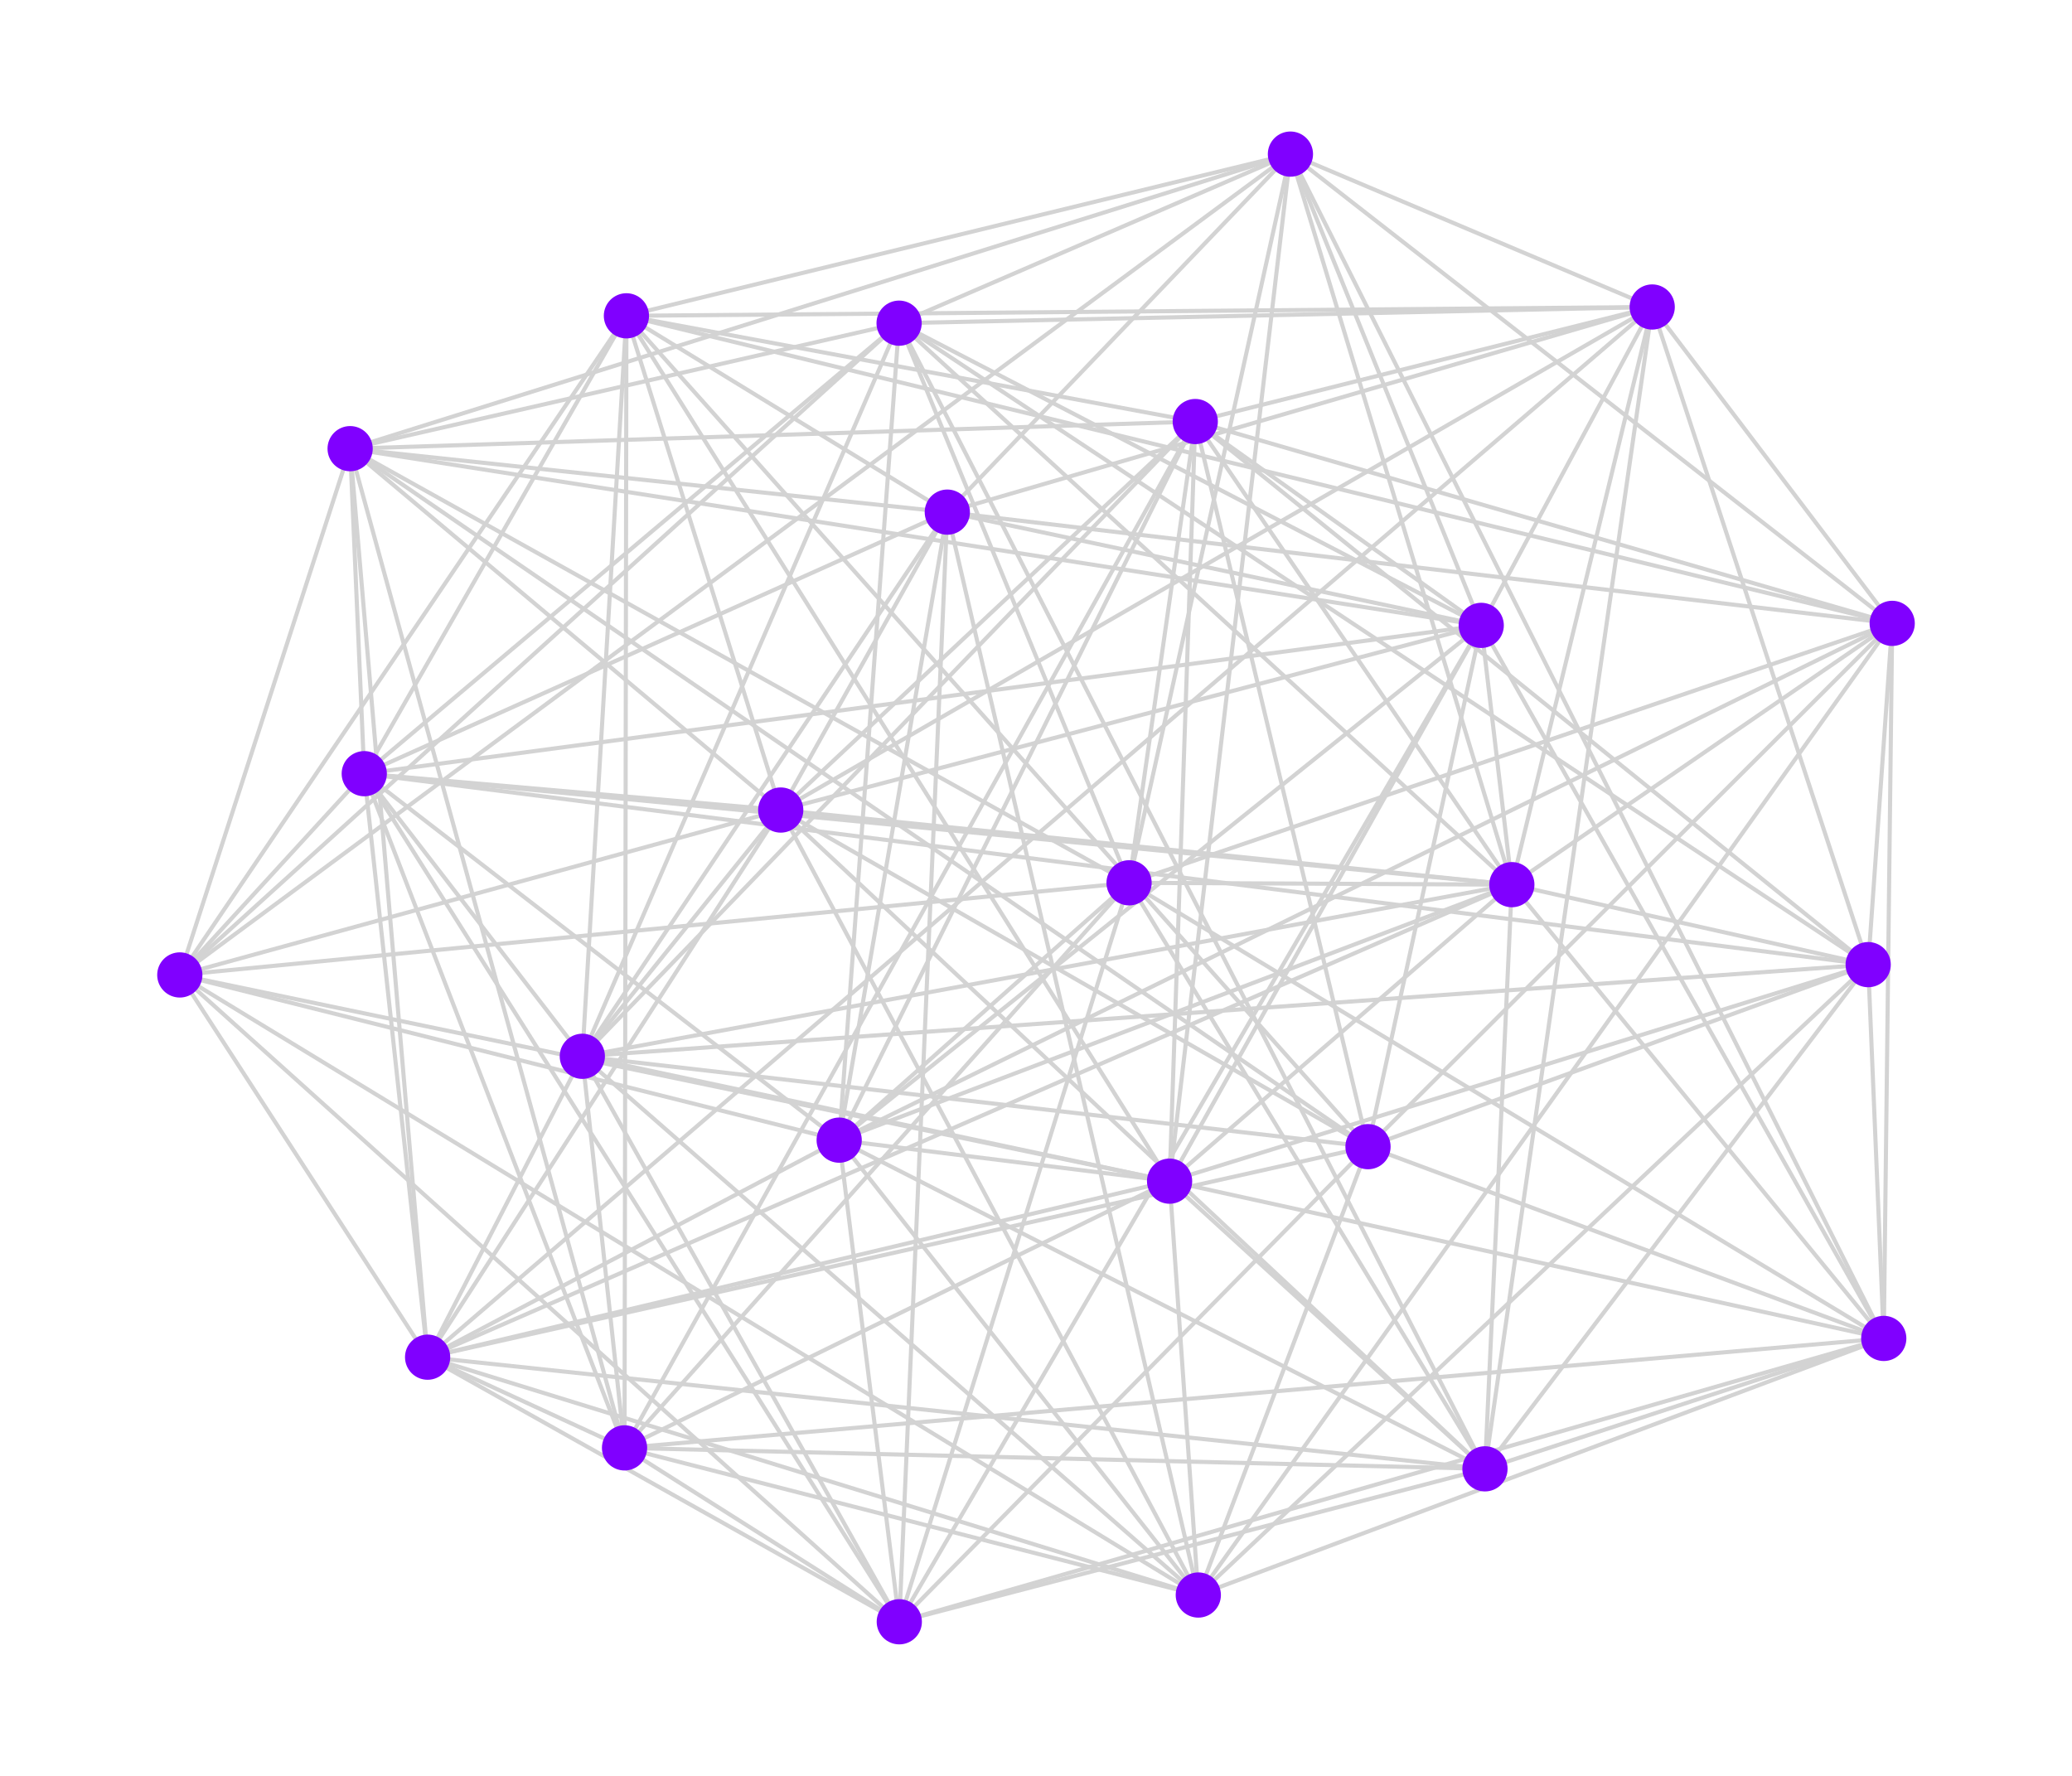 <?xml version="1.0" encoding="utf-8" standalone="no"?>
<!DOCTYPE svg PUBLIC "-//W3C//DTD SVG 1.1//EN"
  "http://www.w3.org/Graphics/SVG/1.1/DTD/svg11.dtd">
<svg xmlns:xlink="http://www.w3.org/1999/xlink" width="504pt" height="432pt" viewBox="0 0 504 432" xmlns="http://www.w3.org/2000/svg" version="1.1">
 <defs>
  <style type="text/css">*{stroke-linejoin: round; stroke-linecap: butt}</style>
 </defs>
 <g id="figure_1">
  <g id="patch_1">
   <path d="M 0 432 
L 504 432 
L 504 0 
L 0 0 
z
" style="fill: #ffffff"/>
  </g>
  <g id="axes_1">
   <g id="LineCollection_1">
    <path d="M 313.888 37.488 
L 360.298 152.131 
" clip-path="url(#p6d2cd8e060)" style="fill: none; stroke: #d3d3d3"/>
    <path d="M 313.888 37.488 
L 367.746 215.201 
" clip-path="url(#p6d2cd8e060)" style="fill: none; stroke: #d3d3d3"/>
    <path d="M 313.888 37.488 
L 284.494 287.327 
" clip-path="url(#p6d2cd8e060)" style="fill: none; stroke: #d3d3d3"/>
    <path d="M 313.888 37.488 
L 458.212 325.585 
" clip-path="url(#p6d2cd8e060)" style="fill: none; stroke: #d3d3d3"/>
    <path d="M 313.888 37.488 
L 230.426 124.581 
" clip-path="url(#p6d2cd8e060)" style="fill: none; stroke: #d3d3d3"/>
    <path d="M 313.888 37.488 
L 401.888 74.68 
" clip-path="url(#p6d2cd8e060)" style="fill: none; stroke: #d3d3d3"/>
    <path d="M 313.888 37.488 
L 152.372 76.826 
" clip-path="url(#p6d2cd8e060)" style="fill: none; stroke: #d3d3d3"/>
    <path d="M 313.888 37.488 
L 460.264 151.64 
" clip-path="url(#p6d2cd8e060)" style="fill: none; stroke: #d3d3d3"/>
    <path d="M 313.888 37.488 
L 85.167 109.141 
" clip-path="url(#p6d2cd8e060)" style="fill: none; stroke: #d3d3d3"/>
    <path d="M 313.888 37.488 
L 218.7 78.616 
" clip-path="url(#p6d2cd8e060)" style="fill: none; stroke: #d3d3d3"/>
    <path d="M 313.888 37.488 
L 43.736 237.165 
" clip-path="url(#p6d2cd8e060)" style="fill: none; stroke: #d3d3d3"/>
    <path d="M 313.888 37.488 
L 274.64 214.752 
" clip-path="url(#p6d2cd8e060)" style="fill: none; stroke: #d3d3d3"/>
    <path d="M 360.298 152.131 
L 230.426 124.581 
" clip-path="url(#p6d2cd8e060)" style="fill: none; stroke: #d3d3d3"/>
    <path d="M 360.298 152.131 
L 401.888 74.68 
" clip-path="url(#p6d2cd8e060)" style="fill: none; stroke: #d3d3d3"/>
    <path d="M 360.298 152.131 
L 85.167 109.141 
" clip-path="url(#p6d2cd8e060)" style="fill: none; stroke: #d3d3d3"/>
    <path d="M 360.298 152.131 
L 367.746 215.201 
" clip-path="url(#p6d2cd8e060)" style="fill: none; stroke: #d3d3d3"/>
    <path d="M 360.298 152.131 
L 284.494 287.327 
" clip-path="url(#p6d2cd8e060)" style="fill: none; stroke: #d3d3d3"/>
    <path d="M 360.298 152.131 
L 458.212 325.585 
" clip-path="url(#p6d2cd8e060)" style="fill: none; stroke: #d3d3d3"/>
    <path d="M 360.298 152.131 
L 218.7 78.616 
" clip-path="url(#p6d2cd8e060)" style="fill: none; stroke: #d3d3d3"/>
    <path d="M 360.298 152.131 
L 189.908 197.051 
" clip-path="url(#p6d2cd8e060)" style="fill: none; stroke: #d3d3d3"/>
    <path d="M 360.298 152.131 
L 290.739 102.545 
" clip-path="url(#p6d2cd8e060)" style="fill: none; stroke: #d3d3d3"/>
    <path d="M 360.298 152.131 
L 332.758 278.938 
" clip-path="url(#p6d2cd8e060)" style="fill: none; stroke: #d3d3d3"/>
    <path d="M 360.298 152.131 
L 88.603 188.204 
" clip-path="url(#p6d2cd8e060)" style="fill: none; stroke: #d3d3d3"/>
    <path d="M 360.298 152.131 
L 204.125 277.351 
" clip-path="url(#p6d2cd8e060)" style="fill: none; stroke: #d3d3d3"/>
    <path d="M 360.298 152.131 
L 218.747 394.512 
" clip-path="url(#p6d2cd8e060)" style="fill: none; stroke: #d3d3d3"/>
    <path d="M 367.746 215.201 
L 401.888 74.68 
" clip-path="url(#p6d2cd8e060)" style="fill: none; stroke: #d3d3d3"/>
    <path d="M 367.746 215.201 
L 460.264 151.64 
" clip-path="url(#p6d2cd8e060)" style="fill: none; stroke: #d3d3d3"/>
    <path d="M 367.746 215.201 
L 189.908 197.051 
" clip-path="url(#p6d2cd8e060)" style="fill: none; stroke: #d3d3d3"/>
    <path d="M 367.746 215.201 
L 290.739 102.545 
" clip-path="url(#p6d2cd8e060)" style="fill: none; stroke: #d3d3d3"/>
    <path d="M 367.746 215.201 
L 218.7 78.616 
" clip-path="url(#p6d2cd8e060)" style="fill: none; stroke: #d3d3d3"/>
    <path d="M 367.746 215.201 
L 88.603 188.204 
" clip-path="url(#p6d2cd8e060)" style="fill: none; stroke: #d3d3d3"/>
    <path d="M 367.746 215.201 
L 284.494 287.327 
" clip-path="url(#p6d2cd8e060)" style="fill: none; stroke: #d3d3d3"/>
    <path d="M 367.746 215.201 
L 458.212 325.585 
" clip-path="url(#p6d2cd8e060)" style="fill: none; stroke: #d3d3d3"/>
    <path d="M 367.746 215.201 
L 204.125 277.351 
" clip-path="url(#p6d2cd8e060)" style="fill: none; stroke: #d3d3d3"/>
    <path d="M 367.746 215.201 
L 274.64 214.752 
" clip-path="url(#p6d2cd8e060)" style="fill: none; stroke: #d3d3d3"/>
    <path d="M 367.746 215.201 
L 141.646 256.955 
" clip-path="url(#p6d2cd8e060)" style="fill: none; stroke: #d3d3d3"/>
    <path d="M 367.746 215.201 
L 454.423 234.657 
" clip-path="url(#p6d2cd8e060)" style="fill: none; stroke: #d3d3d3"/>
    <path d="M 367.746 215.201 
L 104.015 330.145 
" clip-path="url(#p6d2cd8e060)" style="fill: none; stroke: #d3d3d3"/>
    <path d="M 367.746 215.201 
L 361.208 357.308 
" clip-path="url(#p6d2cd8e060)" style="fill: none; stroke: #d3d3d3"/>
    <path d="M 284.494 287.327 
L 152.372 76.826 
" clip-path="url(#p6d2cd8e060)" style="fill: none; stroke: #d3d3d3"/>
    <path d="M 284.494 287.327 
L 290.739 102.545 
" clip-path="url(#p6d2cd8e060)" style="fill: none; stroke: #d3d3d3"/>
    <path d="M 284.494 287.327 
L 141.646 256.955 
" clip-path="url(#p6d2cd8e060)" style="fill: none; stroke: #d3d3d3"/>
    <path d="M 284.494 287.327 
L 454.423 234.657 
" clip-path="url(#p6d2cd8e060)" style="fill: none; stroke: #d3d3d3"/>
    <path d="M 284.494 287.327 
L 43.736 237.165 
" clip-path="url(#p6d2cd8e060)" style="fill: none; stroke: #d3d3d3"/>
    <path d="M 284.494 287.327 
L 204.125 277.351 
" clip-path="url(#p6d2cd8e060)" style="fill: none; stroke: #d3d3d3"/>
    <path d="M 284.494 287.327 
L 104.015 330.145 
" clip-path="url(#p6d2cd8e060)" style="fill: none; stroke: #d3d3d3"/>
    <path d="M 284.494 287.327 
L 458.212 325.585 
" clip-path="url(#p6d2cd8e060)" style="fill: none; stroke: #d3d3d3"/>
    <path d="M 284.494 287.327 
L 361.208 357.308 
" clip-path="url(#p6d2cd8e060)" style="fill: none; stroke: #d3d3d3"/>
    <path d="M 284.494 287.327 
L 291.48 388.005 
" clip-path="url(#p6d2cd8e060)" style="fill: none; stroke: #d3d3d3"/>
    <path d="M 284.494 287.327 
L 151.915 352.211 
" clip-path="url(#p6d2cd8e060)" style="fill: none; stroke: #d3d3d3"/>
    <path d="M 458.212 325.585 
L 460.264 151.64 
" clip-path="url(#p6d2cd8e060)" style="fill: none; stroke: #d3d3d3"/>
    <path d="M 458.212 325.585 
L 332.758 278.938 
" clip-path="url(#p6d2cd8e060)" style="fill: none; stroke: #d3d3d3"/>
    <path d="M 458.212 325.585 
L 454.423 234.657 
" clip-path="url(#p6d2cd8e060)" style="fill: none; stroke: #d3d3d3"/>
    <path d="M 458.212 325.585 
L 291.48 388.005 
" clip-path="url(#p6d2cd8e060)" style="fill: none; stroke: #d3d3d3"/>
    <path d="M 458.212 325.585 
L 274.64 214.752 
" clip-path="url(#p6d2cd8e060)" style="fill: none; stroke: #d3d3d3"/>
    <path d="M 458.212 325.585 
L 218.747 394.512 
" clip-path="url(#p6d2cd8e060)" style="fill: none; stroke: #d3d3d3"/>
    <path d="M 458.212 325.585 
L 361.208 357.308 
" clip-path="url(#p6d2cd8e060)" style="fill: none; stroke: #d3d3d3"/>
    <path d="M 458.212 325.585 
L 151.915 352.211 
" clip-path="url(#p6d2cd8e060)" style="fill: none; stroke: #d3d3d3"/>
    <path d="M 230.426 124.581 
L 189.908 197.051 
" clip-path="url(#p6d2cd8e060)" style="fill: none; stroke: #d3d3d3"/>
    <path d="M 230.426 124.581 
L 141.646 256.955 
" clip-path="url(#p6d2cd8e060)" style="fill: none; stroke: #d3d3d3"/>
    <path d="M 230.426 124.581 
L 291.48 388.005 
" clip-path="url(#p6d2cd8e060)" style="fill: none; stroke: #d3d3d3"/>
    <path d="M 230.426 124.581 
L 85.167 109.141 
" clip-path="url(#p6d2cd8e060)" style="fill: none; stroke: #d3d3d3"/>
    <path d="M 230.426 124.581 
L 401.888 74.68 
" clip-path="url(#p6d2cd8e060)" style="fill: none; stroke: #d3d3d3"/>
    <path d="M 230.426 124.581 
L 152.372 76.826 
" clip-path="url(#p6d2cd8e060)" style="fill: none; stroke: #d3d3d3"/>
    <path d="M 230.426 124.581 
L 460.264 151.64 
" clip-path="url(#p6d2cd8e060)" style="fill: none; stroke: #d3d3d3"/>
    <path d="M 230.426 124.581 
L 88.603 188.204 
" clip-path="url(#p6d2cd8e060)" style="fill: none; stroke: #d3d3d3"/>
    <path d="M 230.426 124.581 
L 204.125 277.351 
" clip-path="url(#p6d2cd8e060)" style="fill: none; stroke: #d3d3d3"/>
    <path d="M 230.426 124.581 
L 218.747 394.512 
" clip-path="url(#p6d2cd8e060)" style="fill: none; stroke: #d3d3d3"/>
    <path d="M 401.888 74.68 
L 290.739 102.545 
" clip-path="url(#p6d2cd8e060)" style="fill: none; stroke: #d3d3d3"/>
    <path d="M 401.888 74.68 
L 454.423 234.657 
" clip-path="url(#p6d2cd8e060)" style="fill: none; stroke: #d3d3d3"/>
    <path d="M 401.888 74.68 
L 218.7 78.616 
" clip-path="url(#p6d2cd8e060)" style="fill: none; stroke: #d3d3d3"/>
    <path d="M 401.888 74.68 
L 152.372 76.826 
" clip-path="url(#p6d2cd8e060)" style="fill: none; stroke: #d3d3d3"/>
    <path d="M 401.888 74.68 
L 460.264 151.64 
" clip-path="url(#p6d2cd8e060)" style="fill: none; stroke: #d3d3d3"/>
    <path d="M 401.888 74.68 
L 189.908 197.051 
" clip-path="url(#p6d2cd8e060)" style="fill: none; stroke: #d3d3d3"/>
    <path d="M 401.888 74.68 
L 104.015 330.145 
" clip-path="url(#p6d2cd8e060)" style="fill: none; stroke: #d3d3d3"/>
    <path d="M 401.888 74.68 
L 361.208 357.308 
" clip-path="url(#p6d2cd8e060)" style="fill: none; stroke: #d3d3d3"/>
    <path d="M 152.372 76.826 
L 332.758 278.938 
" clip-path="url(#p6d2cd8e060)" style="fill: none; stroke: #d3d3d3"/>
    <path d="M 152.372 76.826 
L 189.908 197.051 
" clip-path="url(#p6d2cd8e060)" style="fill: none; stroke: #d3d3d3"/>
    <path d="M 152.372 76.826 
L 88.603 188.204 
" clip-path="url(#p6d2cd8e060)" style="fill: none; stroke: #d3d3d3"/>
    <path d="M 152.372 76.826 
L 43.736 237.165 
" clip-path="url(#p6d2cd8e060)" style="fill: none; stroke: #d3d3d3"/>
    <path d="M 152.372 76.826 
L 460.264 151.64 
" clip-path="url(#p6d2cd8e060)" style="fill: none; stroke: #d3d3d3"/>
    <path d="M 152.372 76.826 
L 290.739 102.545 
" clip-path="url(#p6d2cd8e060)" style="fill: none; stroke: #d3d3d3"/>
    <path d="M 152.372 76.826 
L 141.646 256.955 
" clip-path="url(#p6d2cd8e060)" style="fill: none; stroke: #d3d3d3"/>
    <path d="M 152.372 76.826 
L 151.915 352.211 
" clip-path="url(#p6d2cd8e060)" style="fill: none; stroke: #d3d3d3"/>
    <path d="M 460.264 151.64 
L 290.739 102.545 
" clip-path="url(#p6d2cd8e060)" style="fill: none; stroke: #d3d3d3"/>
    <path d="M 460.264 151.64 
L 204.125 277.351 
" clip-path="url(#p6d2cd8e060)" style="fill: none; stroke: #d3d3d3"/>
    <path d="M 460.264 151.64 
L 274.64 214.752 
" clip-path="url(#p6d2cd8e060)" style="fill: none; stroke: #d3d3d3"/>
    <path d="M 460.264 151.64 
L 332.758 278.938 
" clip-path="url(#p6d2cd8e060)" style="fill: none; stroke: #d3d3d3"/>
    <path d="M 460.264 151.64 
L 454.423 234.657 
" clip-path="url(#p6d2cd8e060)" style="fill: none; stroke: #d3d3d3"/>
    <path d="M 460.264 151.64 
L 291.48 388.005 
" clip-path="url(#p6d2cd8e060)" style="fill: none; stroke: #d3d3d3"/>
    <path d="M 85.167 109.141 
L 88.603 188.204 
" clip-path="url(#p6d2cd8e060)" style="fill: none; stroke: #d3d3d3"/>
    <path d="M 85.167 109.141 
L 104.015 330.145 
" clip-path="url(#p6d2cd8e060)" style="fill: none; stroke: #d3d3d3"/>
    <path d="M 85.167 109.141 
L 151.915 352.211 
" clip-path="url(#p6d2cd8e060)" style="fill: none; stroke: #d3d3d3"/>
    <path d="M 85.167 109.141 
L 189.908 197.051 
" clip-path="url(#p6d2cd8e060)" style="fill: none; stroke: #d3d3d3"/>
    <path d="M 85.167 109.141 
L 290.739 102.545 
" clip-path="url(#p6d2cd8e060)" style="fill: none; stroke: #d3d3d3"/>
    <path d="M 85.167 109.141 
L 332.758 278.938 
" clip-path="url(#p6d2cd8e060)" style="fill: none; stroke: #d3d3d3"/>
    <path d="M 85.167 109.141 
L 218.7 78.616 
" clip-path="url(#p6d2cd8e060)" style="fill: none; stroke: #d3d3d3"/>
    <path d="M 85.167 109.141 
L 43.736 237.165 
" clip-path="url(#p6d2cd8e060)" style="fill: none; stroke: #d3d3d3"/>
    <path d="M 85.167 109.141 
L 274.64 214.752 
" clip-path="url(#p6d2cd8e060)" style="fill: none; stroke: #d3d3d3"/>
    <path d="M 218.7 78.616 
L 204.125 277.351 
" clip-path="url(#p6d2cd8e060)" style="fill: none; stroke: #d3d3d3"/>
    <path d="M 218.7 78.616 
L 361.208 357.308 
" clip-path="url(#p6d2cd8e060)" style="fill: none; stroke: #d3d3d3"/>
    <path d="M 218.7 78.616 
L 88.603 188.204 
" clip-path="url(#p6d2cd8e060)" style="fill: none; stroke: #d3d3d3"/>
    <path d="M 218.7 78.616 
L 141.646 256.955 
" clip-path="url(#p6d2cd8e060)" style="fill: none; stroke: #d3d3d3"/>
    <path d="M 218.7 78.616 
L 454.423 234.657 
" clip-path="url(#p6d2cd8e060)" style="fill: none; stroke: #d3d3d3"/>
    <path d="M 218.7 78.616 
L 43.736 237.165 
" clip-path="url(#p6d2cd8e060)" style="fill: none; stroke: #d3d3d3"/>
    <path d="M 218.7 78.616 
L 274.64 214.752 
" clip-path="url(#p6d2cd8e060)" style="fill: none; stroke: #d3d3d3"/>
    <path d="M 43.736 237.165 
L 189.908 197.051 
" clip-path="url(#p6d2cd8e060)" style="fill: none; stroke: #d3d3d3"/>
    <path d="M 43.736 237.165 
L 88.603 188.204 
" clip-path="url(#p6d2cd8e060)" style="fill: none; stroke: #d3d3d3"/>
    <path d="M 43.736 237.165 
L 218.747 394.512 
" clip-path="url(#p6d2cd8e060)" style="fill: none; stroke: #d3d3d3"/>
    <path d="M 43.736 237.165 
L 204.125 277.351 
" clip-path="url(#p6d2cd8e060)" style="fill: none; stroke: #d3d3d3"/>
    <path d="M 43.736 237.165 
L 104.015 330.145 
" clip-path="url(#p6d2cd8e060)" style="fill: none; stroke: #d3d3d3"/>
    <path d="M 43.736 237.165 
L 291.48 388.005 
" clip-path="url(#p6d2cd8e060)" style="fill: none; stroke: #d3d3d3"/>
    <path d="M 43.736 237.165 
L 274.64 214.752 
" clip-path="url(#p6d2cd8e060)" style="fill: none; stroke: #d3d3d3"/>
    <path d="M 274.64 214.752 
L 290.739 102.545 
" clip-path="url(#p6d2cd8e060)" style="fill: none; stroke: #d3d3d3"/>
    <path d="M 274.64 214.752 
L 204.125 277.351 
" clip-path="url(#p6d2cd8e060)" style="fill: none; stroke: #d3d3d3"/>
    <path d="M 274.64 214.752 
L 218.747 394.512 
" clip-path="url(#p6d2cd8e060)" style="fill: none; stroke: #d3d3d3"/>
    <path d="M 274.64 214.752 
L 361.208 357.308 
" clip-path="url(#p6d2cd8e060)" style="fill: none; stroke: #d3d3d3"/>
    <path d="M 274.64 214.752 
L 151.915 352.211 
" clip-path="url(#p6d2cd8e060)" style="fill: none; stroke: #d3d3d3"/>
    <path d="M 189.908 197.051 
L 141.646 256.955 
" clip-path="url(#p6d2cd8e060)" style="fill: none; stroke: #d3d3d3"/>
    <path d="M 189.908 197.051 
L 291.48 388.005 
" clip-path="url(#p6d2cd8e060)" style="fill: none; stroke: #d3d3d3"/>
    <path d="M 189.908 197.051 
L 88.603 188.204 
" clip-path="url(#p6d2cd8e060)" style="fill: none; stroke: #d3d3d3"/>
    <path d="M 189.908 197.051 
L 290.739 102.545 
" clip-path="url(#p6d2cd8e060)" style="fill: none; stroke: #d3d3d3"/>
    <path d="M 189.908 197.051 
L 332.758 278.938 
" clip-path="url(#p6d2cd8e060)" style="fill: none; stroke: #d3d3d3"/>
    <path d="M 189.908 197.051 
L 104.015 330.145 
" clip-path="url(#p6d2cd8e060)" style="fill: none; stroke: #d3d3d3"/>
    <path d="M 189.908 197.051 
L 361.208 357.308 
" clip-path="url(#p6d2cd8e060)" style="fill: none; stroke: #d3d3d3"/>
    <path d="M 141.646 256.955 
L 290.739 102.545 
" clip-path="url(#p6d2cd8e060)" style="fill: none; stroke: #d3d3d3"/>
    <path d="M 141.646 256.955 
L 332.758 278.938 
" clip-path="url(#p6d2cd8e060)" style="fill: none; stroke: #d3d3d3"/>
    <path d="M 141.646 256.955 
L 88.603 188.204 
" clip-path="url(#p6d2cd8e060)" style="fill: none; stroke: #d3d3d3"/>
    <path d="M 141.646 256.955 
L 291.48 388.005 
" clip-path="url(#p6d2cd8e060)" style="fill: none; stroke: #d3d3d3"/>
    <path d="M 141.646 256.955 
L 104.015 330.145 
" clip-path="url(#p6d2cd8e060)" style="fill: none; stroke: #d3d3d3"/>
    <path d="M 141.646 256.955 
L 218.747 394.512 
" clip-path="url(#p6d2cd8e060)" style="fill: none; stroke: #d3d3d3"/>
    <path d="M 141.646 256.955 
L 454.423 234.657 
" clip-path="url(#p6d2cd8e060)" style="fill: none; stroke: #d3d3d3"/>
    <path d="M 141.646 256.955 
L 151.915 352.211 
" clip-path="url(#p6d2cd8e060)" style="fill: none; stroke: #d3d3d3"/>
    <path d="M 291.48 388.005 
L 332.758 278.938 
" clip-path="url(#p6d2cd8e060)" style="fill: none; stroke: #d3d3d3"/>
    <path d="M 291.48 388.005 
L 454.423 234.657 
" clip-path="url(#p6d2cd8e060)" style="fill: none; stroke: #d3d3d3"/>
    <path d="M 291.48 388.005 
L 204.125 277.351 
" clip-path="url(#p6d2cd8e060)" style="fill: none; stroke: #d3d3d3"/>
    <path d="M 291.48 388.005 
L 104.015 330.145 
" clip-path="url(#p6d2cd8e060)" style="fill: none; stroke: #d3d3d3"/>
    <path d="M 291.48 388.005 
L 151.915 352.211 
" clip-path="url(#p6d2cd8e060)" style="fill: none; stroke: #d3d3d3"/>
    <path d="M 88.603 188.204 
L 104.015 330.145 
" clip-path="url(#p6d2cd8e060)" style="fill: none; stroke: #d3d3d3"/>
    <path d="M 88.603 188.204 
L 151.915 352.211 
" clip-path="url(#p6d2cd8e060)" style="fill: none; stroke: #d3d3d3"/>
    <path d="M 88.603 188.204 
L 454.423 234.657 
" clip-path="url(#p6d2cd8e060)" style="fill: none; stroke: #d3d3d3"/>
    <path d="M 88.603 188.204 
L 204.125 277.351 
" clip-path="url(#p6d2cd8e060)" style="fill: none; stroke: #d3d3d3"/>
    <path d="M 88.603 188.204 
L 218.747 394.512 
" clip-path="url(#p6d2cd8e060)" style="fill: none; stroke: #d3d3d3"/>
    <path d="M 204.125 277.351 
L 290.739 102.545 
" clip-path="url(#p6d2cd8e060)" style="fill: none; stroke: #d3d3d3"/>
    <path d="M 204.125 277.351 
L 361.208 357.308 
" clip-path="url(#p6d2cd8e060)" style="fill: none; stroke: #d3d3d3"/>
    <path d="M 204.125 277.351 
L 104.015 330.145 
" clip-path="url(#p6d2cd8e060)" style="fill: none; stroke: #d3d3d3"/>
    <path d="M 204.125 277.351 
L 218.747 394.512 
" clip-path="url(#p6d2cd8e060)" style="fill: none; stroke: #d3d3d3"/>
    <path d="M 218.747 394.512 
L 332.758 278.938 
" clip-path="url(#p6d2cd8e060)" style="fill: none; stroke: #d3d3d3"/>
    <path d="M 218.747 394.512 
L 104.015 330.145 
" clip-path="url(#p6d2cd8e060)" style="fill: none; stroke: #d3d3d3"/>
    <path d="M 218.747 394.512 
L 361.208 357.308 
" clip-path="url(#p6d2cd8e060)" style="fill: none; stroke: #d3d3d3"/>
    <path d="M 218.747 394.512 
L 151.915 352.211 
" clip-path="url(#p6d2cd8e060)" style="fill: none; stroke: #d3d3d3"/>
    <path d="M 290.739 102.545 
L 454.423 234.657 
" clip-path="url(#p6d2cd8e060)" style="fill: none; stroke: #d3d3d3"/>
    <path d="M 290.739 102.545 
L 332.758 278.938 
" clip-path="url(#p6d2cd8e060)" style="fill: none; stroke: #d3d3d3"/>
    <path d="M 290.739 102.545 
L 151.915 352.211 
" clip-path="url(#p6d2cd8e060)" style="fill: none; stroke: #d3d3d3"/>
    <path d="M 454.423 234.657 
L 332.758 278.938 
" clip-path="url(#p6d2cd8e060)" style="fill: none; stroke: #d3d3d3"/>
    <path d="M 454.423 234.657 
L 361.208 357.308 
" clip-path="url(#p6d2cd8e060)" style="fill: none; stroke: #d3d3d3"/>
    <path d="M 104.015 330.145 
L 332.758 278.938 
" clip-path="url(#p6d2cd8e060)" style="fill: none; stroke: #d3d3d3"/>
    <path d="M 104.015 330.145 
L 151.915 352.211 
" clip-path="url(#p6d2cd8e060)" style="fill: none; stroke: #d3d3d3"/>
    <path d="M 104.015 330.145 
L 361.208 357.308 
" clip-path="url(#p6d2cd8e060)" style="fill: none; stroke: #d3d3d3"/>
    <path d="M 361.208 357.308 
L 151.915 352.211 
" clip-path="url(#p6d2cd8e060)" style="fill: none; stroke: #d3d3d3"/>
   </g>
   <g id="PathCollection_1">
    <defs>
     <path id="C0_0_933c7b2a65" d="M 0 5 
C 1.326 5 2.598 4.473 3.536 3.536 
C 4.473 2.598 5 1.326 5 -0 
C 5 -1.326 4.473 -2.598 3.536 -3.536 
C 2.598 -4.473 1.326 -5 0 -5 
C -1.326 -5 -2.598 -4.473 -3.536 -3.536 
C -4.473 -2.598 -5 -1.326 -5 0 
C -5 1.326 -4.473 2.598 -3.536 3.536 
C -2.598 4.473 -1.326 5 0 5 
z
"/>
    </defs>
    <g clip-path="url(#p6d2cd8e060)">
     <use xlink:href="#C0_0_933c7b2a65" x="313.888" y="37.488" style="fill: #8000ff; stroke: #8000ff"/>
    </g>
    <g clip-path="url(#p6d2cd8e060)">
     <use xlink:href="#C0_0_933c7b2a65" x="360.298" y="152.131" style="fill: #8000ff; stroke: #8000ff"/>
    </g>
    <g clip-path="url(#p6d2cd8e060)">
     <use xlink:href="#C0_0_933c7b2a65" x="367.746" y="215.201" style="fill: #8000ff; stroke: #8000ff"/>
    </g>
    <g clip-path="url(#p6d2cd8e060)">
     <use xlink:href="#C0_0_933c7b2a65" x="284.494" y="287.327" style="fill: #8000ff; stroke: #8000ff"/>
    </g>
    <g clip-path="url(#p6d2cd8e060)">
     <use xlink:href="#C0_0_933c7b2a65" x="458.212" y="325.585" style="fill: #8000ff; stroke: #8000ff"/>
    </g>
    <g clip-path="url(#p6d2cd8e060)">
     <use xlink:href="#C0_0_933c7b2a65" x="230.426" y="124.581" style="fill: #8000ff; stroke: #8000ff"/>
    </g>
    <g clip-path="url(#p6d2cd8e060)">
     <use xlink:href="#C0_0_933c7b2a65" x="401.888" y="74.68" style="fill: #8000ff; stroke: #8000ff"/>
    </g>
    <g clip-path="url(#p6d2cd8e060)">
     <use xlink:href="#C0_0_933c7b2a65" x="152.372" y="76.826" style="fill: #8000ff; stroke: #8000ff"/>
    </g>
    <g clip-path="url(#p6d2cd8e060)">
     <use xlink:href="#C0_0_933c7b2a65" x="460.264" y="151.64" style="fill: #8000ff; stroke: #8000ff"/>
    </g>
    <g clip-path="url(#p6d2cd8e060)">
     <use xlink:href="#C0_0_933c7b2a65" x="85.167" y="109.141" style="fill: #8000ff; stroke: #8000ff"/>
    </g>
    <g clip-path="url(#p6d2cd8e060)">
     <use xlink:href="#C0_0_933c7b2a65" x="218.7" y="78.616" style="fill: #8000ff; stroke: #8000ff"/>
    </g>
    <g clip-path="url(#p6d2cd8e060)">
     <use xlink:href="#C0_0_933c7b2a65" x="43.736" y="237.165" style="fill: #8000ff; stroke: #8000ff"/>
    </g>
    <g clip-path="url(#p6d2cd8e060)">
     <use xlink:href="#C0_0_933c7b2a65" x="274.64" y="214.752" style="fill: #8000ff; stroke: #8000ff"/>
    </g>
    <g clip-path="url(#p6d2cd8e060)">
     <use xlink:href="#C0_0_933c7b2a65" x="189.908" y="197.051" style="fill: #8000ff; stroke: #8000ff"/>
    </g>
    <g clip-path="url(#p6d2cd8e060)">
     <use xlink:href="#C0_0_933c7b2a65" x="141.646" y="256.955" style="fill: #8000ff; stroke: #8000ff"/>
    </g>
    <g clip-path="url(#p6d2cd8e060)">
     <use xlink:href="#C0_0_933c7b2a65" x="291.48" y="388.005" style="fill: #8000ff; stroke: #8000ff"/>
    </g>
    <g clip-path="url(#p6d2cd8e060)">
     <use xlink:href="#C0_0_933c7b2a65" x="88.603" y="188.204" style="fill: #8000ff; stroke: #8000ff"/>
    </g>
    <g clip-path="url(#p6d2cd8e060)">
     <use xlink:href="#C0_0_933c7b2a65" x="204.125" y="277.351" style="fill: #8000ff; stroke: #8000ff"/>
    </g>
    <g clip-path="url(#p6d2cd8e060)">
     <use xlink:href="#C0_0_933c7b2a65" x="218.747" y="394.512" style="fill: #8000ff; stroke: #8000ff"/>
    </g>
    <g clip-path="url(#p6d2cd8e060)">
     <use xlink:href="#C0_0_933c7b2a65" x="290.739" y="102.545" style="fill: #8000ff; stroke: #8000ff"/>
    </g>
    <g clip-path="url(#p6d2cd8e060)">
     <use xlink:href="#C0_0_933c7b2a65" x="454.423" y="234.657" style="fill: #8000ff; stroke: #8000ff"/>
    </g>
    <g clip-path="url(#p6d2cd8e060)">
     <use xlink:href="#C0_0_933c7b2a65" x="104.015" y="330.145" style="fill: #8000ff; stroke: #8000ff"/>
    </g>
    <g clip-path="url(#p6d2cd8e060)">
     <use xlink:href="#C0_0_933c7b2a65" x="361.208" y="357.308" style="fill: #8000ff; stroke: #8000ff"/>
    </g>
    <g clip-path="url(#p6d2cd8e060)">
     <use xlink:href="#C0_0_933c7b2a65" x="332.758" y="278.938" style="fill: #8000ff; stroke: #8000ff"/>
    </g>
    <g clip-path="url(#p6d2cd8e060)">
     <use xlink:href="#C0_0_933c7b2a65" x="151.915" y="352.211" style="fill: #8000ff; stroke: #8000ff"/>
    </g>
   </g>
   <g id="text_1">
    <!-- Colored Graph - queen5_5.col -->
    <g transform="translate(162.702 -6) scale(0.12 -0.12)">
     <defs>
      <path id="DejaVuSans-43" d="M 4122 4306 
L 4122 3641 
Q 3803 3938 3442 4084 
Q 3081 4231 2675 4231 
Q 1875 4231 1450 3742 
Q 1025 3253 1025 2328 
Q 1025 1406 1450 917 
Q 1875 428 2675 428 
Q 3081 428 3442 575 
Q 3803 722 4122 1019 
L 4122 359 
Q 3791 134 3420 21 
Q 3050 -91 2638 -91 
Q 1578 -91 968 557 
Q 359 1206 359 2328 
Q 359 3453 968 4101 
Q 1578 4750 2638 4750 
Q 3056 4750 3426 4639 
Q 3797 4528 4122 4306 
z
" transform="scale(0.016)"/>
      <path id="DejaVuSans-6f" d="M 1959 3097 
Q 1497 3097 1228 2736 
Q 959 2375 959 1747 
Q 959 1119 1226 758 
Q 1494 397 1959 397 
Q 2419 397 2687 759 
Q 2956 1122 2956 1747 
Q 2956 2369 2687 2733 
Q 2419 3097 1959 3097 
z
M 1959 3584 
Q 2709 3584 3137 3096 
Q 3566 2609 3566 1747 
Q 3566 888 3137 398 
Q 2709 -91 1959 -91 
Q 1206 -91 779 398 
Q 353 888 353 1747 
Q 353 2609 779 3096 
Q 1206 3584 1959 3584 
z
" transform="scale(0.016)"/>
      <path id="DejaVuSans-6c" d="M 603 4863 
L 1178 4863 
L 1178 0 
L 603 0 
L 603 4863 
z
" transform="scale(0.016)"/>
      <path id="DejaVuSans-72" d="M 2631 2963 
Q 2534 3019 2420 3045 
Q 2306 3072 2169 3072 
Q 1681 3072 1420 2755 
Q 1159 2438 1159 1844 
L 1159 0 
L 581 0 
L 581 3500 
L 1159 3500 
L 1159 2956 
Q 1341 3275 1631 3429 
Q 1922 3584 2338 3584 
Q 2397 3584 2469 3576 
Q 2541 3569 2628 3553 
L 2631 2963 
z
" transform="scale(0.016)"/>
      <path id="DejaVuSans-65" d="M 3597 1894 
L 3597 1613 
L 953 1613 
Q 991 1019 1311 708 
Q 1631 397 2203 397 
Q 2534 397 2845 478 
Q 3156 559 3463 722 
L 3463 178 
Q 3153 47 2828 -22 
Q 2503 -91 2169 -91 
Q 1331 -91 842 396 
Q 353 884 353 1716 
Q 353 2575 817 3079 
Q 1281 3584 2069 3584 
Q 2775 3584 3186 3129 
Q 3597 2675 3597 1894 
z
M 3022 2063 
Q 3016 2534 2758 2815 
Q 2500 3097 2075 3097 
Q 1594 3097 1305 2825 
Q 1016 2553 972 2059 
L 3022 2063 
z
" transform="scale(0.016)"/>
      <path id="DejaVuSans-64" d="M 2906 2969 
L 2906 4863 
L 3481 4863 
L 3481 0 
L 2906 0 
L 2906 525 
Q 2725 213 2448 61 
Q 2172 -91 1784 -91 
Q 1150 -91 751 415 
Q 353 922 353 1747 
Q 353 2572 751 3078 
Q 1150 3584 1784 3584 
Q 2172 3584 2448 3432 
Q 2725 3281 2906 2969 
z
M 947 1747 
Q 947 1113 1208 752 
Q 1469 391 1925 391 
Q 2381 391 2643 752 
Q 2906 1113 2906 1747 
Q 2906 2381 2643 2742 
Q 2381 3103 1925 3103 
Q 1469 3103 1208 2742 
Q 947 2381 947 1747 
z
" transform="scale(0.016)"/>
      <path id="DejaVuSans-20" transform="scale(0.016)"/>
      <path id="DejaVuSans-47" d="M 3809 666 
L 3809 1919 
L 2778 1919 
L 2778 2438 
L 4434 2438 
L 4434 434 
Q 4069 175 3628 42 
Q 3188 -91 2688 -91 
Q 1594 -91 976 548 
Q 359 1188 359 2328 
Q 359 3472 976 4111 
Q 1594 4750 2688 4750 
Q 3144 4750 3555 4637 
Q 3966 4525 4313 4306 
L 4313 3634 
Q 3963 3931 3569 4081 
Q 3175 4231 2741 4231 
Q 1884 4231 1454 3753 
Q 1025 3275 1025 2328 
Q 1025 1384 1454 906 
Q 1884 428 2741 428 
Q 3075 428 3337 486 
Q 3600 544 3809 666 
z
" transform="scale(0.016)"/>
      <path id="DejaVuSans-61" d="M 2194 1759 
Q 1497 1759 1228 1600 
Q 959 1441 959 1056 
Q 959 750 1161 570 
Q 1363 391 1709 391 
Q 2188 391 2477 730 
Q 2766 1069 2766 1631 
L 2766 1759 
L 2194 1759 
z
M 3341 1997 
L 3341 0 
L 2766 0 
L 2766 531 
Q 2569 213 2275 61 
Q 1981 -91 1556 -91 
Q 1019 -91 701 211 
Q 384 513 384 1019 
Q 384 1609 779 1909 
Q 1175 2209 1959 2209 
L 2766 2209 
L 2766 2266 
Q 2766 2663 2505 2880 
Q 2244 3097 1772 3097 
Q 1472 3097 1187 3025 
Q 903 2953 641 2809 
L 641 3341 
Q 956 3463 1253 3523 
Q 1550 3584 1831 3584 
Q 2591 3584 2966 3190 
Q 3341 2797 3341 1997 
z
" transform="scale(0.016)"/>
      <path id="DejaVuSans-70" d="M 1159 525 
L 1159 -1331 
L 581 -1331 
L 581 3500 
L 1159 3500 
L 1159 2969 
Q 1341 3281 1617 3432 
Q 1894 3584 2278 3584 
Q 2916 3584 3314 3078 
Q 3713 2572 3713 1747 
Q 3713 922 3314 415 
Q 2916 -91 2278 -91 
Q 1894 -91 1617 61 
Q 1341 213 1159 525 
z
M 3116 1747 
Q 3116 2381 2855 2742 
Q 2594 3103 2138 3103 
Q 1681 3103 1420 2742 
Q 1159 2381 1159 1747 
Q 1159 1113 1420 752 
Q 1681 391 2138 391 
Q 2594 391 2855 752 
Q 3116 1113 3116 1747 
z
" transform="scale(0.016)"/>
      <path id="DejaVuSans-68" d="M 3513 2113 
L 3513 0 
L 2938 0 
L 2938 2094 
Q 2938 2591 2744 2837 
Q 2550 3084 2163 3084 
Q 1697 3084 1428 2787 
Q 1159 2491 1159 1978 
L 1159 0 
L 581 0 
L 581 4863 
L 1159 4863 
L 1159 2956 
Q 1366 3272 1645 3428 
Q 1925 3584 2291 3584 
Q 2894 3584 3203 3211 
Q 3513 2838 3513 2113 
z
" transform="scale(0.016)"/>
      <path id="DejaVuSans-2d" d="M 313 2009 
L 1997 2009 
L 1997 1497 
L 313 1497 
L 313 2009 
z
" transform="scale(0.016)"/>
      <path id="DejaVuSans-71" d="M 947 1747 
Q 947 1113 1208 752 
Q 1469 391 1925 391 
Q 2381 391 2643 752 
Q 2906 1113 2906 1747 
Q 2906 2381 2643 2742 
Q 2381 3103 1925 3103 
Q 1469 3103 1208 2742 
Q 947 2381 947 1747 
z
M 2906 525 
Q 2725 213 2448 61 
Q 2172 -91 1784 -91 
Q 1150 -91 751 415 
Q 353 922 353 1747 
Q 353 2572 751 3078 
Q 1150 3584 1784 3584 
Q 2172 3584 2448 3432 
Q 2725 3281 2906 2969 
L 2906 3500 
L 3481 3500 
L 3481 -1331 
L 2906 -1331 
L 2906 525 
z
" transform="scale(0.016)"/>
      <path id="DejaVuSans-75" d="M 544 1381 
L 544 3500 
L 1119 3500 
L 1119 1403 
Q 1119 906 1312 657 
Q 1506 409 1894 409 
Q 2359 409 2629 706 
Q 2900 1003 2900 1516 
L 2900 3500 
L 3475 3500 
L 3475 0 
L 2900 0 
L 2900 538 
Q 2691 219 2414 64 
Q 2138 -91 1772 -91 
Q 1169 -91 856 284 
Q 544 659 544 1381 
z
M 1991 3584 
L 1991 3584 
z
" transform="scale(0.016)"/>
      <path id="DejaVuSans-6e" d="M 3513 2113 
L 3513 0 
L 2938 0 
L 2938 2094 
Q 2938 2591 2744 2837 
Q 2550 3084 2163 3084 
Q 1697 3084 1428 2787 
Q 1159 2491 1159 1978 
L 1159 0 
L 581 0 
L 581 3500 
L 1159 3500 
L 1159 2956 
Q 1366 3272 1645 3428 
Q 1925 3584 2291 3584 
Q 2894 3584 3203 3211 
Q 3513 2838 3513 2113 
z
" transform="scale(0.016)"/>
      <path id="DejaVuSans-35" d="M 691 4666 
L 3169 4666 
L 3169 4134 
L 1269 4134 
L 1269 2991 
Q 1406 3038 1543 3061 
Q 1681 3084 1819 3084 
Q 2600 3084 3056 2656 
Q 3513 2228 3513 1497 
Q 3513 744 3044 326 
Q 2575 -91 1722 -91 
Q 1428 -91 1123 -41 
Q 819 9 494 109 
L 494 744 
Q 775 591 1075 516 
Q 1375 441 1709 441 
Q 2250 441 2565 725 
Q 2881 1009 2881 1497 
Q 2881 1984 2565 2268 
Q 2250 2553 1709 2553 
Q 1456 2553 1204 2497 
Q 953 2441 691 2322 
L 691 4666 
z
" transform="scale(0.016)"/>
      <path id="DejaVuSans-5f" d="M 3263 -1063 
L 3263 -1509 
L -63 -1509 
L -63 -1063 
L 3263 -1063 
z
" transform="scale(0.016)"/>
      <path id="DejaVuSans-2e" d="M 684 794 
L 1344 794 
L 1344 0 
L 684 0 
L 684 794 
z
" transform="scale(0.016)"/>
      <path id="DejaVuSans-63" d="M 3122 3366 
L 3122 2828 
Q 2878 2963 2633 3030 
Q 2388 3097 2138 3097 
Q 1578 3097 1268 2742 
Q 959 2388 959 1747 
Q 959 1106 1268 751 
Q 1578 397 2138 397 
Q 2388 397 2633 464 
Q 2878 531 3122 666 
L 3122 134 
Q 2881 22 2623 -34 
Q 2366 -91 2075 -91 
Q 1284 -91 818 406 
Q 353 903 353 1747 
Q 353 2603 823 3093 
Q 1294 3584 2113 3584 
Q 2378 3584 2631 3529 
Q 2884 3475 3122 3366 
z
" transform="scale(0.016)"/>
     </defs>
     <use xlink:href="#DejaVuSans-43"/>
     <use xlink:href="#DejaVuSans-6f" x="69.824"/>
     <use xlink:href="#DejaVuSans-6c" x="131.006"/>
     <use xlink:href="#DejaVuSans-6f" x="158.789"/>
     <use xlink:href="#DejaVuSans-72" x="219.971"/>
     <use xlink:href="#DejaVuSans-65" x="258.834"/>
     <use xlink:href="#DejaVuSans-64" x="320.357"/>
     <use xlink:href="#DejaVuSans-20" x="383.834"/>
     <use xlink:href="#DejaVuSans-47" x="415.621"/>
     <use xlink:href="#DejaVuSans-72" x="493.111"/>
     <use xlink:href="#DejaVuSans-61" x="534.225"/>
     <use xlink:href="#DejaVuSans-70" x="595.504"/>
     <use xlink:href="#DejaVuSans-68" x="658.98"/>
     <use xlink:href="#DejaVuSans-20" x="722.359"/>
     <use xlink:href="#DejaVuSans-2d" x="754.146"/>
     <use xlink:href="#DejaVuSans-20" x="790.23"/>
     <use xlink:href="#DejaVuSans-71" x="822.018"/>
     <use xlink:href="#DejaVuSans-75" x="885.494"/>
     <use xlink:href="#DejaVuSans-65" x="948.873"/>
     <use xlink:href="#DejaVuSans-65" x="1010.396"/>
     <use xlink:href="#DejaVuSans-6e" x="1071.92"/>
     <use xlink:href="#DejaVuSans-35" x="1135.299"/>
     <use xlink:href="#DejaVuSans-5f" x="1198.922"/>
     <use xlink:href="#DejaVuSans-35" x="1248.922"/>
     <use xlink:href="#DejaVuSans-2e" x="1312.545"/>
     <use xlink:href="#DejaVuSans-63" x="1344.332"/>
     <use xlink:href="#DejaVuSans-6f" x="1399.312"/>
     <use xlink:href="#DejaVuSans-6c" x="1460.494"/>
    </g>
   </g>
   <g id="legend_1">
    <g id="patch_2">
     <path d="M 536.2 37.356 
L 603.85 37.356 
Q 605.85 37.356 605.85 35.356 
L 605.85 7 
Q 605.85 5 603.85 5 
L 536.2 5 
Q 534.2 5 534.2 7 
L 534.2 35.356 
Q 534.2 37.356 536.2 37.356 
z
" style="fill: #ffffff; opacity: 0.8; stroke: #cccccc; stroke-linejoin: miter"/>
    </g>
    <g id="text_2">
     <!-- Clase GNN -->
     <g transform="translate(543.455 16.598) scale(0.1 -0.1)">
      <defs>
       <path id="DejaVuSans-73" d="M 2834 3397 
L 2834 2853 
Q 2591 2978 2328 3040 
Q 2066 3103 1784 3103 
Q 1356 3103 1142 2972 
Q 928 2841 928 2578 
Q 928 2378 1081 2264 
Q 1234 2150 1697 2047 
L 1894 2003 
Q 2506 1872 2764 1633 
Q 3022 1394 3022 966 
Q 3022 478 2636 193 
Q 2250 -91 1575 -91 
Q 1294 -91 989 -36 
Q 684 19 347 128 
L 347 722 
Q 666 556 975 473 
Q 1284 391 1588 391 
Q 1994 391 2212 530 
Q 2431 669 2431 922 
Q 2431 1156 2273 1281 
Q 2116 1406 1581 1522 
L 1381 1569 
Q 847 1681 609 1914 
Q 372 2147 372 2553 
Q 372 3047 722 3315 
Q 1072 3584 1716 3584 
Q 2034 3584 2315 3537 
Q 2597 3491 2834 3397 
z
" transform="scale(0.016)"/>
       <path id="DejaVuSans-4e" d="M 628 4666 
L 1478 4666 
L 3547 763 
L 3547 4666 
L 4159 4666 
L 4159 0 
L 3309 0 
L 1241 3903 
L 1241 0 
L 628 0 
L 628 4666 
z
" transform="scale(0.016)"/>
      </defs>
      <use xlink:href="#DejaVuSans-43"/>
      <use xlink:href="#DejaVuSans-6c" x="69.824"/>
      <use xlink:href="#DejaVuSans-61" x="97.607"/>
      <use xlink:href="#DejaVuSans-73" x="158.887"/>
      <use xlink:href="#DejaVuSans-65" x="210.986"/>
      <use xlink:href="#DejaVuSans-20" x="272.51"/>
      <use xlink:href="#DejaVuSans-47" x="304.297"/>
      <use xlink:href="#DejaVuSans-4e" x="381.787"/>
      <use xlink:href="#DejaVuSans-4e" x="456.592"/>
     </g>
    </g>
    <g id="patch_3">
     <path d="M 538.2 31.277 
L 558.2 31.277 
L 558.2 24.277 
L 538.2 24.277 
z
" style="fill: #ff0000; stroke: #ff0000; stroke-linejoin: miter"/>
    </g>
    <g id="text_3">
     <!-- Color 2 -->
     <g transform="translate(566.2 31.277) scale(0.1 -0.1)">
      <defs>
       <path id="DejaVuSans-32" d="M 1228 531 
L 3431 531 
L 3431 0 
L 469 0 
L 469 531 
Q 828 903 1448 1529 
Q 2069 2156 2228 2338 
Q 2531 2678 2651 2914 
Q 2772 3150 2772 3378 
Q 2772 3750 2511 3984 
Q 2250 4219 1831 4219 
Q 1534 4219 1204 4116 
Q 875 4013 500 3803 
L 500 4441 
Q 881 4594 1212 4672 
Q 1544 4750 1819 4750 
Q 2544 4750 2975 4387 
Q 3406 4025 3406 3419 
Q 3406 3131 3298 2873 
Q 3191 2616 2906 2266 
Q 2828 2175 2409 1742 
Q 1991 1309 1228 531 
z
" transform="scale(0.016)"/>
      </defs>
      <use xlink:href="#DejaVuSans-43"/>
      <use xlink:href="#DejaVuSans-6f" x="69.824"/>
      <use xlink:href="#DejaVuSans-6c" x="131.006"/>
      <use xlink:href="#DejaVuSans-6f" x="158.789"/>
      <use xlink:href="#DejaVuSans-72" x="219.971"/>
      <use xlink:href="#DejaVuSans-20" x="261.084"/>
      <use xlink:href="#DejaVuSans-32" x="292.871"/>
     </g>
    </g>
   </g>
  </g>
 </g>
 <defs>
  <clipPath id="p6d2cd8e060">
   <rect x="0" y="0" width="504" height="432"/>
  </clipPath>
 </defs>
</svg>
